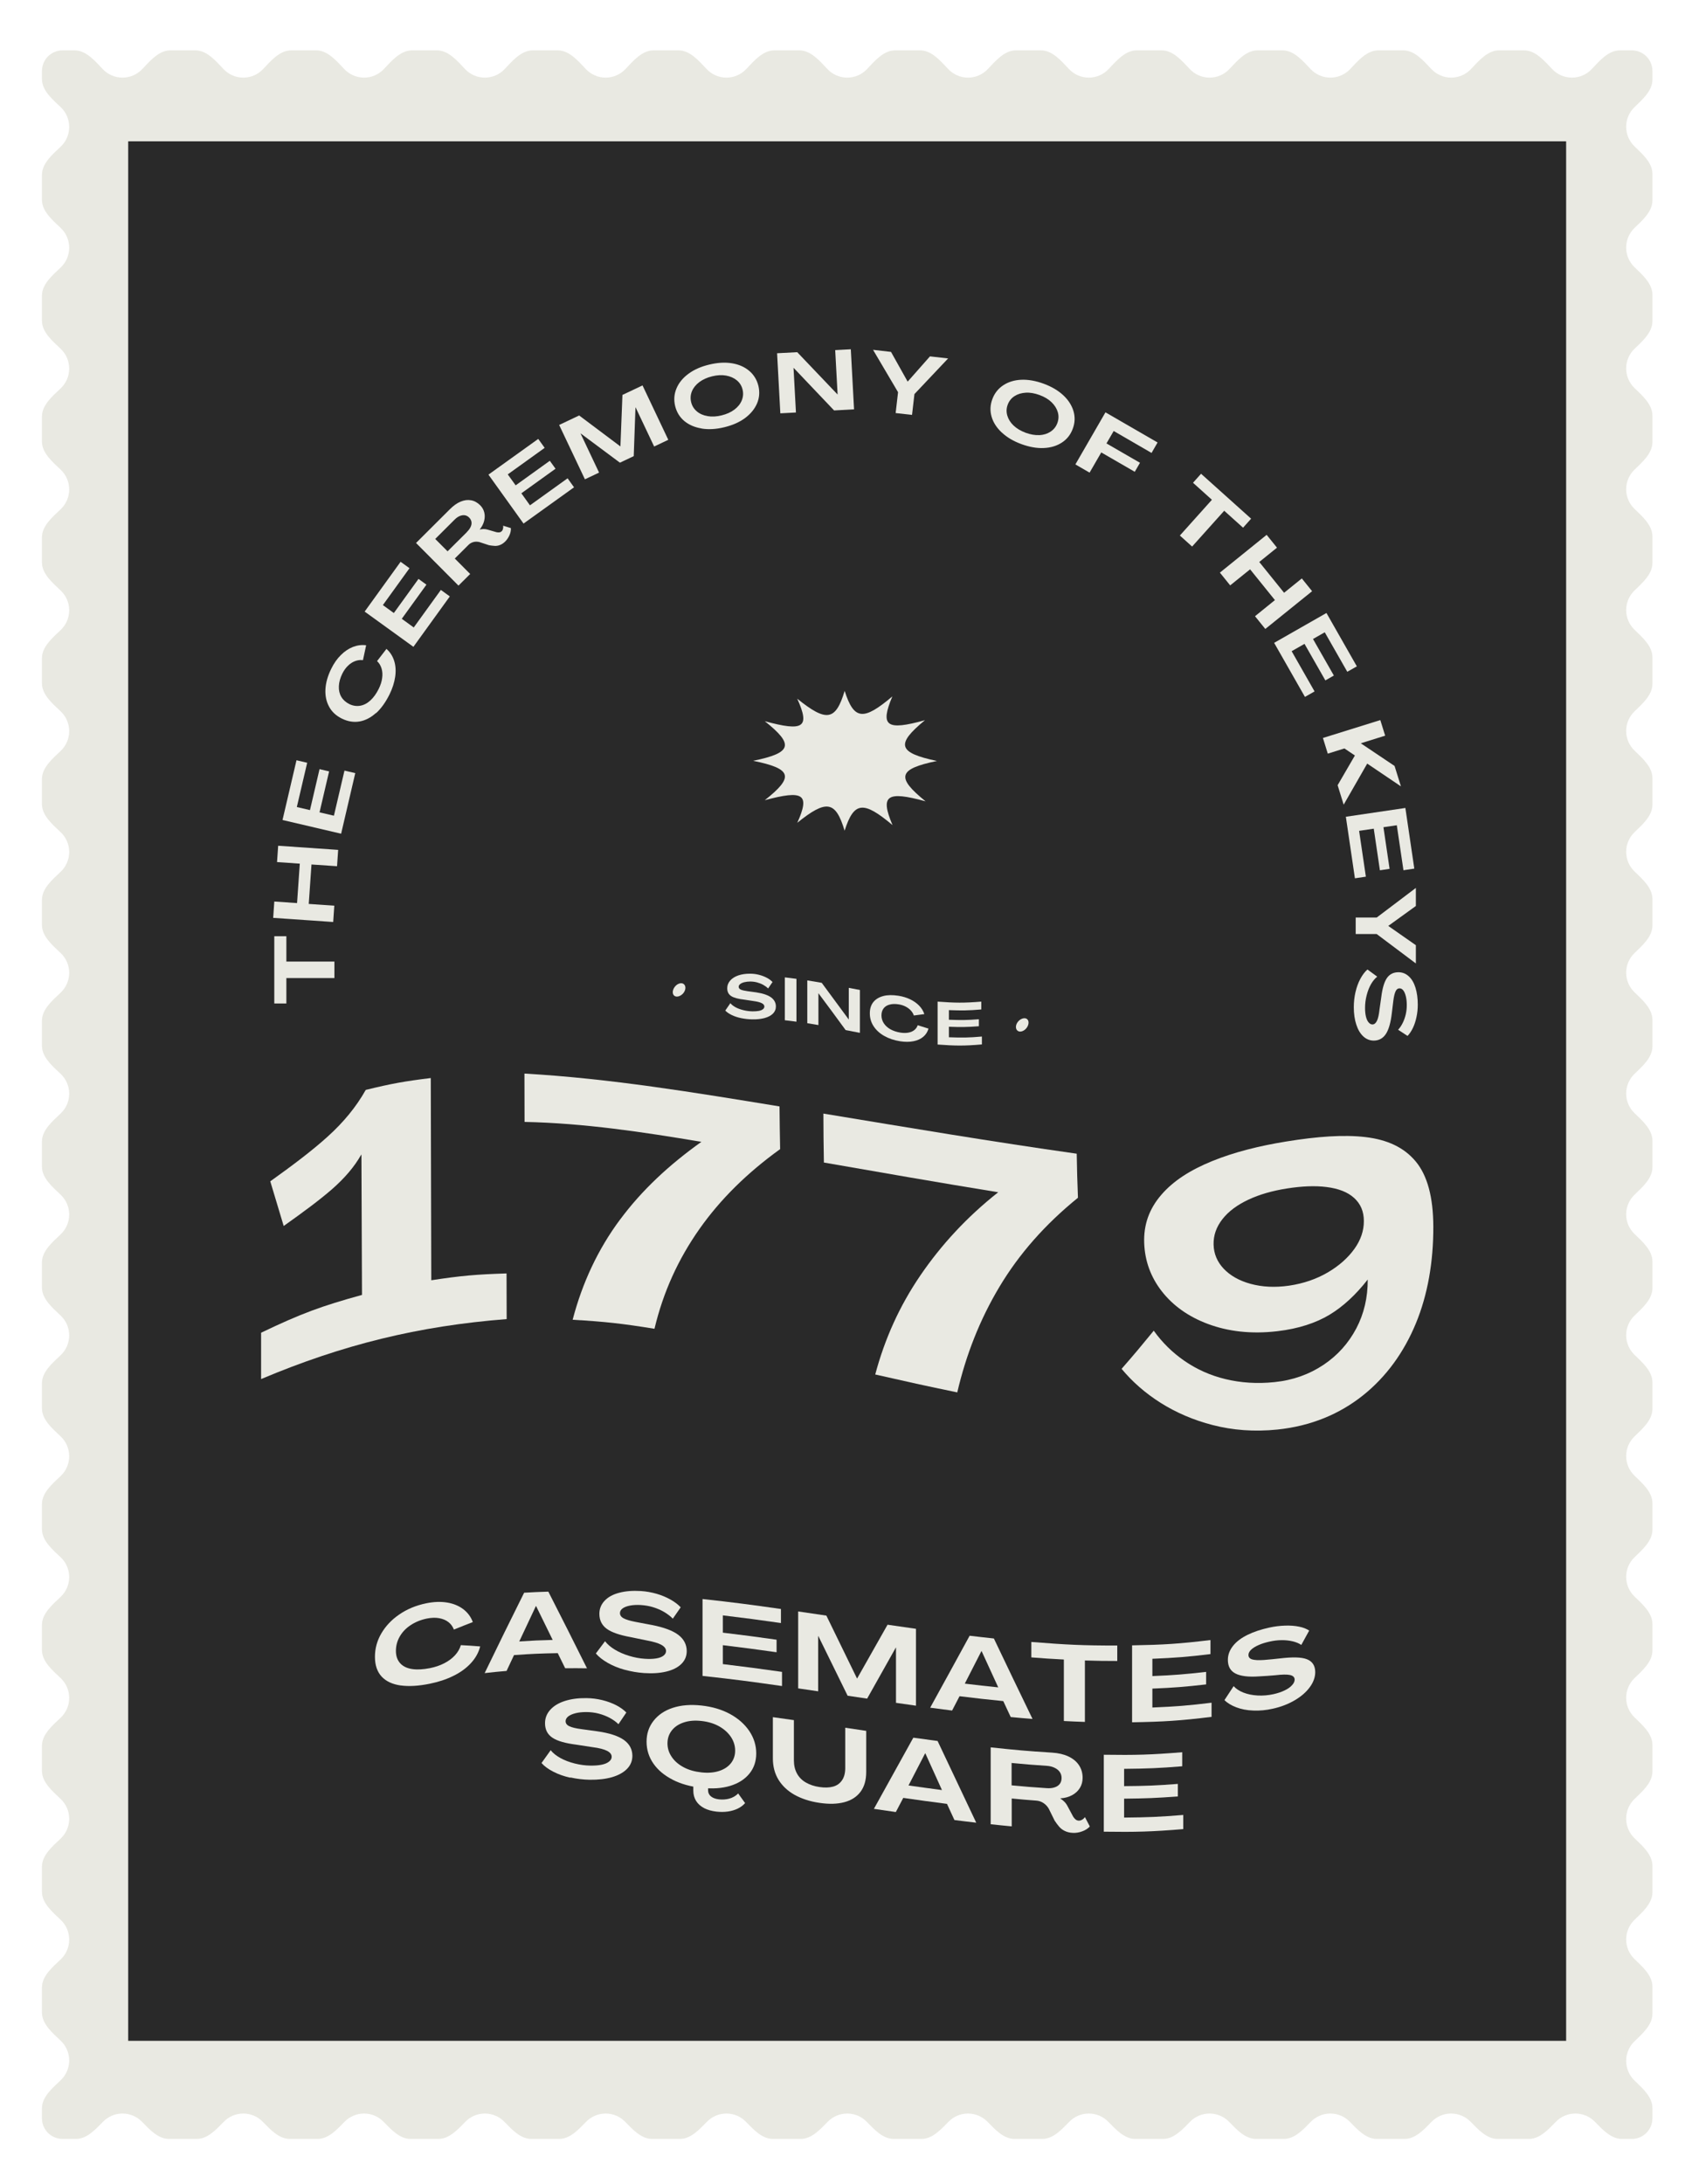 <svg width="165" height="212" viewBox="0 0 165 212" fill="none" xmlns="http://www.w3.org/2000/svg">
  <g filter="url(#filter0_d_1309_13185)">
    <path
      d="M6.72 12.318C6.72 13.076 6.4 13.76 5.889 14.242C5.086 15 4.075 15.858 4.074 16.963L4.074 19.402C4.074 20.507 5.086 21.365 5.889 22.123C6.4 22.606 6.72 23.289 6.72 24.048C6.72 24.806 6.4 25.489 5.889 25.972C5.086 26.73 4.075 27.588 4.074 28.692L4.074 31.133C4.074 32.238 5.086 33.096 5.889 33.854C6.4 34.336 6.72 35.02 6.72 35.778C6.72 36.536 6.4 37.22 5.889 37.702C5.086 38.46 4.075 39.318 4.074 40.423L4.074 42.864C4.074 43.968 5.086 44.826 5.889 45.584C6.4 46.067 6.72 46.75 6.72 47.508C6.72 48.267 6.4 48.95 5.889 49.433C5.086 50.191 4.075 51.049 4.074 52.153L4.074 54.593C4.074 55.698 5.086 56.556 5.889 57.314C6.4 57.796 6.72 58.48 6.72 59.238C6.72 59.996 6.4 60.68 5.889 61.162C5.086 61.92 4.075 62.778 4.074 63.883L4.074 66.323C4.074 67.428 5.086 68.286 5.889 69.044C6.4 69.526 6.72 70.21 6.72 70.969C6.72 71.727 6.4 72.41 5.889 72.893C5.086 73.651 4.075 74.509 4.074 75.613L4.074 78.054C4.074 79.159 5.086 80.017 5.889 80.775C6.4 81.257 6.72 81.941 6.72 82.699C6.72 83.457 6.4 84.141 5.889 84.623C5.086 85.381 4.075 86.239 4.074 87.344L4.074 89.783C4.074 90.888 5.086 91.746 5.889 92.504C6.4 92.987 6.72 93.67 6.72 94.428C6.72 95.187 6.4 95.87 5.889 96.353C5.086 97.111 4.075 97.969 4.074 99.073L4.074 101.514C4.074 102.618 5.086 103.477 5.889 104.235C6.4 104.717 6.72 105.401 6.72 106.159C6.72 106.917 6.4 107.601 5.889 108.083C5.086 108.841 4.075 109.699 4.074 110.804L4.074 113.244C4.074 114.349 5.086 115.207 5.889 115.965C6.4 116.447 6.72 117.131 6.72 117.889C6.72 118.648 6.4 119.331 5.889 119.814C5.086 120.572 4.075 121.43 4.074 122.534L4.074 124.975C4.074 126.079 5.086 126.938 5.889 127.696C6.4 128.178 6.72 128.862 6.72 129.62C6.72 130.378 6.4 131.062 5.889 131.544C5.086 132.302 4.075 133.16 4.074 134.265L4.074 136.704C4.074 137.809 5.086 138.667 5.889 139.425C6.4 139.907 6.72 140.591 6.72 141.349C6.72 142.108 6.4 142.791 5.889 143.274C5.086 144.032 4.075 144.89 4.074 145.994L4.074 148.435C4.074 149.539 5.086 150.398 5.889 151.156C6.4 151.638 6.72 152.322 6.72 153.08C6.72 153.838 6.4 154.522 5.889 155.004C5.086 155.762 4.075 156.62 4.074 157.725L4.074 160.165C4.074 161.27 5.086 162.128 5.889 162.886C6.4 163.368 6.72 164.052 6.72 164.81C6.72 165.569 6.4 166.252 5.889 166.734C5.086 167.492 4.075 168.351 4.074 169.455L4.074 171.895C4.074 172.999 5.086 173.858 5.889 174.616C6.4 175.098 6.72 175.782 6.72 176.54C6.72 177.298 6.4 177.982 5.889 178.464C5.086 179.222 4.075 180.08 4.074 181.185L4.074 183.625C4.074 184.73 5.086 185.588 5.889 186.346C6.4 186.828 6.72 187.512 6.72 188.27C6.72 189.028 6.4 189.712 5.889 190.194C5.086 190.952 4.075 191.81 4.074 192.915L4.074 195.356C4.074 196.46 5.086 197.319 5.889 198.077C6.4 198.559 6.72 199.242 6.72 200.001C6.72 200.759 6.4 201.443 5.889 201.925C5.086 202.683 4.075 203.541 4.074 204.645L4.074 205.616C4.074 206.721 4.97 207.616 6.074 207.616H7.388C8.44 207.616 9.27 206.698 10.006 205.947C10.486 205.457 11.155 205.153 11.895 205.153C12.635 205.153 13.304 205.457 13.784 205.947C14.521 206.698 15.351 207.616 16.403 207.616H19.118C20.17 207.616 21 206.698 21.737 205.947C22.217 205.457 22.886 205.153 23.626 205.153C24.366 205.153 25.035 205.457 25.515 205.947C26.251 206.698 27.081 207.616 28.133 207.616H30.849C31.901 207.616 32.731 206.698 33.467 205.947C33.947 205.457 34.616 205.153 35.356 205.153C36.096 205.153 36.765 205.457 37.245 205.947C37.981 206.698 38.812 207.616 39.864 207.616H42.579C43.631 207.616 44.461 206.698 45.198 205.947C45.678 205.457 46.347 205.153 47.087 205.153C47.827 205.153 48.495 205.457 48.975 205.947C49.712 206.698 50.542 207.616 51.594 207.616H54.309C55.361 207.616 56.192 206.698 56.928 205.947C57.408 205.457 58.077 205.153 58.817 205.153C59.557 205.153 60.226 205.457 60.706 205.947C61.442 206.698 62.273 207.616 63.325 207.616H66.04C67.092 207.616 67.922 206.698 68.659 205.947C69.138 205.457 69.808 205.153 70.547 205.153C71.287 205.153 71.956 205.457 72.436 205.947C73.173 206.698 74.003 207.616 75.055 207.616H77.77C78.822 207.616 79.653 206.698 80.389 205.947C80.869 205.457 81.538 205.153 82.278 205.153C83.018 205.153 83.687 205.457 84.167 205.947C84.903 206.698 85.734 207.616 86.785 207.616H89.501C90.553 207.616 91.383 206.698 92.119 205.947C92.6 205.457 93.268 205.153 94.008 205.153C94.748 205.153 95.417 205.457 95.897 205.947C96.634 206.698 97.464 207.616 98.516 207.616H101.231C102.283 207.616 103.114 206.698 103.85 205.947C104.33 205.457 104.999 205.153 105.739 205.153C106.479 205.153 107.148 205.457 107.628 205.947C108.364 206.698 109.194 207.616 110.246 207.616H112.958C114.01 207.616 114.84 206.698 115.576 205.947C116.056 205.457 116.725 205.153 117.465 205.153C118.205 205.153 118.874 205.457 119.354 205.947C120.091 206.698 120.921 207.616 121.973 207.616H124.688C125.74 207.616 126.571 206.698 127.307 205.947C127.787 205.457 128.456 205.153 129.196 205.153C129.936 205.153 130.605 205.457 131.085 205.947C131.821 206.698 132.651 207.616 133.703 207.616H136.419C137.471 207.616 138.301 206.698 139.037 205.947C139.517 205.457 140.186 205.153 140.926 205.153C141.666 205.153 142.335 205.457 142.815 205.947C143.552 206.698 144.382 207.616 145.434 207.616H148.487C149.539 207.616 150.37 206.698 151.106 205.947C151.586 205.457 152.255 205.153 152.995 205.153C153.735 205.153 154.404 205.457 154.884 205.947C155.62 206.698 156.45 207.616 157.502 207.616H158.477C159.581 207.616 160.477 206.721 160.477 205.616V204.617C160.477 203.541 159.515 202.697 158.739 201.951C158.239 201.469 157.927 200.793 157.927 200.044C157.927 199.295 158.239 198.619 158.739 198.138C159.515 197.391 160.477 196.548 160.477 195.471V192.828C160.477 191.751 159.515 190.908 158.739 190.161C158.239 189.68 157.927 189.004 157.927 188.255C157.927 187.506 158.239 186.83 158.739 186.348C159.515 185.602 160.477 184.758 160.477 183.681V181.097C160.477 180.021 159.515 179.177 158.739 178.431C158.239 177.949 157.927 177.273 157.927 176.524C157.927 175.775 158.239 175.099 158.739 174.618C159.515 173.871 160.477 173.028 160.477 171.951V169.368C160.477 168.291 159.515 167.448 158.739 166.701C158.239 166.22 157.927 165.544 157.927 164.795C157.927 164.046 158.239 163.37 158.739 162.888C159.515 162.142 160.477 161.298 160.477 160.221V157.638C160.477 156.561 159.515 155.717 158.739 154.971C158.239 154.489 157.927 153.813 157.927 153.064C157.927 152.315 158.239 151.639 158.739 151.158C159.515 150.411 160.477 149.568 160.477 148.491V145.907C160.477 144.83 159.515 143.987 158.739 143.24C158.239 142.759 157.927 142.083 157.927 141.334C157.927 140.585 158.239 139.909 158.739 139.427C159.515 138.681 160.477 137.837 160.477 136.761V134.178C160.477 133.101 159.515 132.257 158.739 131.511C158.239 131.029 157.927 130.353 157.927 129.604C157.927 128.855 158.239 128.179 158.739 127.698C159.515 126.951 160.477 126.108 160.477 125.031V122.447C160.477 121.37 159.515 120.527 158.739 119.78C158.239 119.299 157.927 118.623 157.927 117.874C157.927 117.125 158.239 116.449 158.739 115.967C159.515 115.221 160.477 114.377 160.477 113.301V110.717C160.477 109.64 159.515 108.796 158.739 108.05C158.239 107.568 157.927 106.892 157.927 106.143C157.927 105.394 158.239 104.718 158.739 104.237C159.515 103.49 160.477 102.647 160.477 101.57V98.986C160.477 97.909 159.515 97.066 158.739 96.319C158.239 95.838 157.927 95.162 157.927 94.413C157.927 93.664 158.239 92.988 158.739 92.507C159.515 91.76 160.477 90.916 160.477 89.84V87.257C160.477 86.18 159.515 85.336 158.739 84.59C158.239 84.109 157.927 83.432 157.927 82.683C157.927 81.934 158.239 81.258 158.739 80.777C159.515 80.031 160.477 79.187 160.477 78.11V75.526C160.477 74.449 159.515 73.606 158.739 72.859C158.239 72.378 157.927 71.702 157.927 70.953C157.927 70.204 158.239 69.528 158.739 69.047C159.515 68.3 160.477 67.457 160.477 66.38V63.796C160.477 62.719 159.515 61.875 158.739 61.129C158.239 60.648 157.927 59.971 157.927 59.222C157.927 58.474 158.239 57.797 158.739 57.316C159.515 56.57 160.477 55.726 160.477 54.649V52.066C160.477 50.989 159.515 50.146 158.739 49.399C158.239 48.918 157.927 48.242 157.927 47.493C157.927 46.744 158.239 46.068 158.739 45.587C159.515 44.84 160.477 43.997 160.477 42.92V40.336C160.477 39.259 159.515 38.415 158.739 37.669C158.239 37.188 157.927 36.511 157.927 35.763C157.927 35.014 158.239 34.337 158.739 33.856C159.515 33.11 160.477 32.266 160.477 31.189V28.605C160.477 27.528 159.515 26.685 158.739 25.938C158.239 25.457 157.927 24.781 157.927 24.032C157.927 23.283 158.239 22.607 158.739 22.126C159.515 21.379 160.477 20.536 160.477 19.459V16.876C160.477 15.799 159.515 14.955 158.739 14.209C158.239 13.728 157.927 13.051 157.927 12.303C157.927 11.554 158.239 10.877 158.739 10.396C159.515 9.65 160.477 8.806 160.477 7.729V6.889C160.477 5.784 159.581 4.889 158.477 4.889H157.307C156.202 4.889 155.344 5.9 154.586 6.703C154.104 7.215 153.42 7.534 152.662 7.534C151.904 7.534 151.22 7.215 150.738 6.703C149.98 5.9 149.122 4.889 148.017 4.889L145.576 4.889C144.472 4.889 143.614 5.9 142.856 6.703C142.373 7.215 141.69 7.534 140.931 7.534C140.173 7.534 139.49 7.215 139.007 6.703C138.249 5.9 137.391 4.889 136.287 4.889L133.846 4.889C132.741 4.889 131.883 5.9 131.125 6.703C130.643 7.215 129.959 7.534 129.201 7.534C128.443 7.534 127.759 7.215 127.277 6.703C126.519 5.9 125.661 4.889 124.556 4.889L122.115 4.889C121.011 4.889 120.153 5.9 119.395 6.703C118.912 7.215 118.229 7.534 117.47 7.534C116.712 7.534 116.029 7.215 115.546 6.703C114.788 5.9 113.93 4.889 112.826 4.889L110.385 4.889C109.28 4.889 108.422 5.9 107.664 6.703C107.182 7.215 106.498 7.534 105.74 7.534C104.982 7.534 104.298 7.215 103.816 6.703C103.058 5.9 102.2 4.889 101.095 4.889L98.654 4.889C97.55 4.889 96.692 5.9 95.934 6.703C95.451 7.215 94.768 7.534 94.01 7.534C93.251 7.534 92.568 7.215 92.085 6.703C91.327 5.9 90.469 4.889 89.365 4.889L86.924 4.889C85.819 4.889 84.961 5.9 84.203 6.703C83.721 7.215 83.037 7.534 82.279 7.534C81.521 7.534 80.837 7.215 80.355 6.703C79.597 5.9 78.739 4.889 77.634 4.889L75.194 4.889C74.089 4.889 73.231 5.9 72.473 6.703C71.99 7.215 71.307 7.534 70.549 7.534C69.79 7.534 69.107 7.215 68.624 6.703C67.866 5.9 67.008 4.889 65.904 4.889L63.463 4.889C62.358 4.889 61.5 5.9 60.742 6.703C60.26 7.215 59.576 7.534 58.818 7.534C58.06 7.534 57.376 7.215 56.894 6.703C56.136 5.9 55.278 4.889 54.173 4.889L51.733 4.889C50.628 4.889 49.77 5.9 49.012 6.703C48.53 7.215 47.846 7.534 47.088 7.534C46.33 7.534 45.646 7.215 45.163 6.703C44.406 5.9 43.547 4.889 42.443 4.889L40.002 4.889C38.898 4.889 38.039 5.9 37.281 6.703C36.799 7.215 36.115 7.534 35.357 7.534C34.599 7.534 33.915 7.215 33.433 6.703C32.675 5.9 31.817 4.889 30.712 4.889L28.272 4.889C27.167 4.889 26.309 5.9 25.551 6.703C25.069 7.215 24.385 7.534 23.627 7.534C22.869 7.534 22.185 7.215 21.703 6.703C20.945 5.9 20.086 4.889 18.982 4.889L16.54 4.889C15.435 4.889 14.577 5.9 13.819 6.703C13.337 7.215 12.653 7.534 11.895 7.534C11.137 7.534 10.453 7.215 9.971 6.703C9.213 5.9 8.355 4.889 7.25 4.889L6.074 4.889C4.97 4.889 4.074 5.784 4.074 6.889V7.673C4.074 8.778 5.085 9.636 5.889 10.394C6.4 10.876 6.72 11.56 6.72 12.318Z"
      fill="#E9E9E2"
    />
  </g>
  <rect
    x="12.449"
    y="13.718"
    width="139.648"
    height="184.377"
    fill="#292929"
  />
  <path
    d="M38.916 163.603C38.118 163.489 37.499 163.207 37.064 162.74C36.63 162.272 36.413 161.632 36.413 160.822C36.413 160.013 36.619 159.258 37.032 158.552C37.444 157.846 38.02 157.227 38.77 156.716C39.514 156.2 40.388 155.831 41.398 155.625C42.137 155.473 42.821 155.451 43.435 155.554C44.054 155.657 44.575 155.88 45.005 156.206C45.428 156.537 45.738 156.95 45.917 157.45C45.184 157.732 44.814 157.879 44.081 158.177C43.967 157.879 43.793 157.64 43.549 157.45C43.305 157.259 43.001 157.135 42.642 157.069C42.284 157.004 41.887 157.021 41.453 157.107C40.85 157.232 40.323 157.45 39.867 157.754C39.41 158.058 39.063 158.427 38.819 158.856C38.574 159.285 38.449 159.747 38.449 160.247C38.449 160.735 38.585 161.132 38.856 161.436C39.128 161.74 39.514 161.93 40.013 162.006C40.513 162.082 41.094 162.05 41.757 161.919C42.262 161.816 42.724 161.664 43.142 161.447C43.56 161.235 43.907 160.974 44.184 160.676C44.461 160.372 44.651 160.046 44.755 159.687C45.504 159.725 45.879 159.752 46.634 159.812C46.482 160.41 46.178 160.953 45.727 161.441C45.276 161.93 44.706 162.343 44.011 162.68C43.321 163.022 42.555 163.266 41.724 163.435C40.649 163.652 39.709 163.712 38.911 163.598L38.916 163.603Z"
    fill="#E9E9E2"
  />
  <path
    d="M50.896 154.599C51.841 154.544 52.314 154.523 53.253 154.495C54.752 157.439 55.507 158.927 57.006 161.936C56.159 161.925 55.735 161.92 54.888 161.931C54.6 161.344 54.453 161.051 54.166 160.464C52.466 160.497 51.618 160.529 49.919 160.654C49.631 161.268 49.484 161.572 49.196 162.191C48.343 162.262 47.92 162.305 47.067 162.403C48.599 159.242 49.364 157.684 50.896 154.61V154.599ZM53.677 159.188C53.031 157.868 52.71 157.206 52.064 155.897H52.042C51.396 157.265 51.075 157.95 50.429 159.329C51.727 159.242 52.379 159.215 53.677 159.182V159.188Z"
    fill="#E9E9E2"
  />
  <path
    d="M60.659 162.077C60.045 161.909 59.497 161.68 59.013 161.403C58.53 161.126 58.144 160.822 57.867 160.496C58.226 160.019 58.4 159.78 58.758 159.307C58.986 159.606 59.307 159.877 59.709 160.122C60.11 160.366 60.572 160.567 61.088 160.725C61.604 160.882 62.12 160.98 62.63 161.012C63.043 161.04 63.402 161.029 63.711 160.98C64.021 160.931 64.26 160.844 64.428 160.714C64.602 160.583 64.683 160.431 64.683 160.257C64.683 160.029 64.531 159.828 64.233 159.66C63.934 159.492 63.456 159.35 62.81 159.231C62.191 159.101 61.881 159.035 61.256 158.911C60.186 158.715 59.41 158.454 58.932 158.107C58.454 157.759 58.209 157.276 58.209 156.651C58.209 156.162 58.378 155.739 58.715 155.38C59.051 155.022 59.524 154.761 60.132 154.604C60.74 154.441 61.441 154.386 62.239 154.435C62.755 154.468 63.266 154.56 63.76 154.701C64.254 154.843 64.705 155.033 65.112 155.261C65.52 155.489 65.851 155.739 66.106 156.016C65.802 156.456 65.645 156.678 65.341 157.118C65.112 156.879 64.83 156.667 64.504 156.472C64.178 156.282 63.82 156.124 63.429 156.005C63.043 155.885 62.636 155.82 62.228 155.793C61.848 155.771 61.495 155.788 61.186 155.847C60.876 155.907 60.632 155.999 60.463 156.124C60.295 156.249 60.208 156.401 60.208 156.575C60.208 156.782 60.322 156.955 60.567 157.086C60.811 157.216 61.197 157.33 61.729 157.433C62.348 157.547 62.657 157.607 63.282 157.727C64.472 157.955 65.335 158.281 65.873 158.688C66.41 159.095 66.687 159.622 66.693 160.257C66.693 160.752 66.519 161.17 66.171 161.512C65.824 161.854 65.341 162.099 64.716 162.251C64.091 162.403 63.369 162.452 62.549 162.397C61.913 162.354 61.289 162.245 60.675 162.077H60.659Z"
    fill="#E9E9E2"
  />
  <path
    d="M68.233 155.212C71.279 155.543 72.8 155.749 75.842 156.178V157.542C73.588 157.221 72.458 157.069 70.199 156.798V158.476C72.29 158.726 73.332 158.867 75.418 159.16V160.377C73.327 160.083 72.284 159.942 70.199 159.692V161.528C72.496 161.805 73.647 161.957 75.945 162.283V163.657C72.86 163.217 71.312 163.011 68.227 162.674V155.212H68.233Z"
    fill="#E9E9E2"
  />
  <path
    d="M77.516 156.418C78.614 156.575 79.157 156.657 80.254 156.82C81.443 159.264 82.041 160.486 83.23 162.924H83.241C84.425 160.839 85.017 159.796 86.195 157.705C87.298 157.868 87.852 157.944 88.954 158.101V165.564C88.178 165.455 87.792 165.401 87.015 165.287V159.932H86.994C85.88 161.908 85.326 162.902 84.213 164.879C83.453 164.765 83.073 164.711 82.318 164.597C81.183 162.283 80.612 161.126 79.477 158.813H79.455V164.168C78.679 164.054 78.293 163.994 77.516 163.885V156.418Z"
    fill="#E9E9E2"
  />
  <path
    d="M94.164 158.774C95.109 158.889 95.581 158.937 96.521 159.041C98.02 162.185 98.775 163.749 100.274 166.85C99.427 166.785 99.003 166.747 98.156 166.666C97.868 166.047 97.721 165.737 97.433 165.118C95.733 164.95 94.886 164.852 93.186 164.645C92.898 165.199 92.752 165.476 92.464 166.036C91.611 165.927 91.188 165.873 90.335 165.759C91.866 162.978 92.632 161.588 94.164 158.78V158.774ZM96.945 163.787C96.298 162.386 95.978 161.68 95.331 160.268H95.31C94.663 161.533 94.343 162.163 93.697 163.423C94.995 163.581 95.647 163.652 96.945 163.787Z"
    fill="#E9E9E2"
  />
  <path
    d="M103.313 161.083C102.053 161.018 101.418 160.975 100.158 160.877V159.378C103.498 159.644 105.165 159.731 108.505 159.725V161.224C107.245 161.224 106.621 161.214 105.361 161.176C105.361 163.56 105.361 164.755 105.361 167.139C104.54 167.112 104.133 167.095 103.318 167.052L103.318 161.089L103.313 161.083Z"
    fill="#E9E9E2"
  />
  <path
    d="M109.948 159.708C112.995 159.654 114.516 159.562 117.557 159.192V160.555C115.303 160.832 114.174 160.914 111.914 161.012L111.914 162.69C114.005 162.603 115.048 162.522 117.134 162.283V163.499C115.043 163.738 114 163.82 111.914 163.906V165.742C114.212 165.644 115.363 165.558 117.661 165.275V166.649C114.576 167.029 113.028 167.122 109.943 167.176L109.943 159.714L109.948 159.708Z"
    fill="#E9E9E2"
  />
  <path
    d="M121.707 166.036C121.093 166.014 120.544 165.906 120.061 165.721C119.578 165.537 119.192 165.303 118.915 165.021C119.274 164.483 119.447 164.211 119.806 163.668C120.034 163.923 120.354 164.135 120.756 164.293C121.158 164.45 121.62 164.548 122.136 164.575C122.652 164.602 123.168 164.559 123.678 164.445C124.091 164.353 124.449 164.233 124.759 164.081C125.069 163.934 125.308 163.766 125.476 163.576C125.65 163.391 125.731 163.207 125.731 163.033C125.731 162.805 125.579 162.653 125.28 162.587C124.982 162.522 124.504 162.533 123.852 162.609C123.233 162.663 122.923 162.685 122.299 162.718C121.229 162.799 120.452 162.691 119.969 162.435C119.485 162.18 119.246 161.74 119.246 161.116C119.246 160.627 119.415 160.176 119.752 159.752C120.088 159.329 120.561 158.981 121.169 158.682C121.777 158.384 122.478 158.156 123.276 157.982C123.792 157.868 124.303 157.808 124.797 157.792C125.291 157.775 125.742 157.808 126.149 157.89C126.557 157.971 126.888 158.101 127.143 158.275C126.839 158.835 126.682 159.112 126.377 159.666C126.149 159.513 125.867 159.394 125.541 159.318C125.215 159.242 124.857 159.198 124.466 159.204C124.08 159.204 123.673 159.258 123.265 159.35C122.885 159.437 122.532 159.541 122.223 159.682C121.913 159.818 121.669 159.97 121.5 160.133C121.332 160.296 121.245 160.469 121.245 160.643C121.245 160.849 121.359 160.996 121.604 161.072C121.848 161.143 122.234 161.164 122.766 161.126C123.385 161.072 123.694 161.045 124.319 160.974C125.508 160.833 126.372 160.844 126.91 161.05C127.447 161.257 127.724 161.67 127.73 162.3C127.73 162.794 127.556 163.283 127.208 163.761C126.861 164.238 126.377 164.662 125.753 165.031C125.128 165.401 124.406 165.683 123.586 165.862C122.95 166.004 122.326 166.063 121.712 166.036H121.707Z"
    fill="#E9E9E2"
  />
  <path
    d="M55.38 172.553C54.766 172.417 54.218 172.222 53.734 171.972C53.251 171.722 52.865 171.445 52.589 171.13C52.947 170.63 53.121 170.381 53.479 169.886C53.707 170.174 54.028 170.424 54.43 170.647C54.831 170.869 55.293 171.043 55.809 171.174C56.325 171.304 56.841 171.375 57.352 171.38C57.764 171.385 58.123 171.358 58.432 171.293C58.742 171.228 58.981 171.13 59.149 170.989C59.323 170.853 59.404 170.696 59.404 170.522C59.404 170.294 59.252 170.098 58.954 169.946C58.655 169.794 58.177 169.669 57.531 169.588C56.912 169.49 56.602 169.441 55.977 169.349C54.908 169.213 54.131 168.996 53.653 168.675C53.17 168.355 52.931 167.888 52.931 167.263C52.931 166.774 53.099 166.34 53.436 165.965C53.773 165.59 54.245 165.303 54.853 165.107C55.462 164.912 56.162 164.819 56.961 164.83C57.477 164.836 57.987 164.901 58.481 165.02C58.975 165.14 59.426 165.308 59.834 165.514C60.241 165.726 60.572 165.965 60.828 166.226C60.523 166.682 60.366 166.905 60.062 167.361C59.834 167.133 59.551 166.932 59.225 166.753C58.899 166.579 58.541 166.438 58.15 166.335C57.764 166.231 57.357 166.188 56.95 166.182C56.569 166.182 56.217 166.215 55.907 166.291C55.597 166.367 55.353 166.476 55.184 166.606C55.016 166.742 54.929 166.899 54.929 167.068C54.929 167.274 55.043 167.442 55.288 167.557C55.532 167.676 55.918 167.768 56.45 167.839C57.069 167.92 57.379 167.964 58.003 168.051C59.193 168.219 60.056 168.507 60.594 168.893C61.132 169.278 61.409 169.794 61.414 170.424C61.414 170.918 61.24 171.347 60.893 171.7C60.545 172.053 60.062 172.32 59.437 172.504C58.812 172.683 58.09 172.765 57.27 172.754C56.635 172.743 56.01 172.667 55.396 172.531L55.38 172.553Z"
    fill="#E9E9E2"
  />
  <path
    d="M65.339 172.755C64.535 172.347 63.91 171.831 63.465 171.196C63.02 170.56 62.792 169.849 62.792 169.061C62.792 168.274 63.02 167.606 63.471 167.03C63.921 166.455 64.546 166.031 65.344 165.77C66.143 165.51 67.071 165.434 68.12 165.548C69.173 165.662 70.102 165.939 70.9 166.373C71.699 166.808 72.318 167.362 72.769 168.024C73.214 168.692 73.442 169.414 73.442 170.197C73.442 170.979 73.214 171.63 72.763 172.179C72.312 172.722 71.688 173.113 70.895 173.352C70.102 173.591 69.179 173.651 68.12 173.537C67.071 173.423 66.143 173.167 65.339 172.76V172.755ZM69.82 171.907C70.314 171.75 70.699 171.5 70.976 171.158C71.253 170.81 71.395 170.403 71.395 169.925C71.395 169.447 71.253 168.996 70.976 168.584C70.694 168.171 70.308 167.829 69.82 167.557C69.325 167.286 68.76 167.117 68.114 167.047C67.463 166.976 66.892 167.025 66.398 167.193C65.904 167.356 65.518 167.617 65.241 167.97C64.964 168.323 64.823 168.741 64.823 169.224C64.823 169.708 64.964 170.142 65.241 170.544C65.518 170.952 65.909 171.283 66.398 171.543C66.887 171.804 67.463 171.967 68.114 172.038C68.755 172.108 69.325 172.065 69.82 171.907ZM68.386 175.508C68.049 175.334 67.788 175.101 67.604 174.813C67.424 174.52 67.332 174.188 67.332 173.819V173.189C67.908 173.249 68.196 173.281 68.766 173.341V173.781C68.766 174.02 68.858 174.216 69.043 174.368C69.228 174.52 69.488 174.618 69.825 174.656C70.167 174.694 70.504 174.672 70.824 174.585C71.15 174.498 71.438 174.335 71.688 174.085C71.954 174.46 72.09 174.645 72.361 175.019C72.16 175.248 71.916 175.427 71.628 175.563C71.34 175.698 71.025 175.791 70.672 175.839C70.319 175.888 69.955 175.888 69.57 175.845C69.114 175.791 68.717 175.682 68.38 175.508H68.386Z"
    fill="#E9E9E2"
  />
  <path
    d="M77.182 174.227C76.503 173.847 75.976 173.353 75.606 172.755C75.237 172.152 75.058 171.463 75.058 170.67V166.678C75.878 166.792 76.285 166.852 77.1 166.966V170.876C77.1 171.365 77.203 171.794 77.404 172.158C77.605 172.522 77.898 172.815 78.273 173.027C78.653 173.244 79.093 173.391 79.593 173.461C80.103 173.537 80.543 173.521 80.913 173.418C81.282 173.315 81.57 173.108 81.776 172.804C81.983 172.5 82.086 172.103 82.086 171.625V167.704C82.9 167.824 83.308 167.889 84.123 168.008V172C84.123 172.788 83.938 173.434 83.569 173.923C83.199 174.417 82.672 174.754 81.993 174.933C81.315 175.112 80.516 175.134 79.593 174.998C78.664 174.862 77.861 174.602 77.176 174.222L77.182 174.227Z"
    fill="#E9E9E2"
  />
  <path
    d="M88.698 168.67C89.643 168.8 90.116 168.865 91.055 168.99C92.555 172.173 93.309 173.764 94.808 176.92C93.961 176.822 93.537 176.773 92.69 176.664C92.402 176.034 92.256 175.725 91.968 175.095C90.268 174.878 89.421 174.758 87.721 174.514C87.433 175.062 87.286 175.339 86.999 175.888C86.146 175.763 85.722 175.703 84.87 175.578C86.401 172.819 87.167 171.44 88.698 168.67ZM91.479 173.753C90.833 172.33 90.512 171.619 89.866 170.191H89.844C89.198 171.44 88.878 172.059 88.231 173.308C89.529 173.493 90.181 173.58 91.479 173.753Z"
    fill="#E9E9E2"
  />
  <path
    d="M103.407 177.723C103.184 177.615 102.999 177.473 102.853 177.3C102.706 177.126 102.565 176.936 102.424 176.724C102.196 176.268 102.082 176.034 101.859 175.578C101.729 175.344 101.555 175.16 101.343 175.018C101.131 174.877 100.908 174.801 100.664 174.78C99.697 174.709 99.219 174.665 98.253 174.573C98.253 175.654 98.253 176.197 98.253 177.278C97.433 177.202 97.025 177.158 96.211 177.071C96.211 174.084 96.211 172.591 96.211 169.609C98.589 169.864 99.779 169.973 102.152 170.12C102.782 170.158 103.314 170.283 103.754 170.489C104.194 170.695 104.536 170.972 104.775 171.325C105.014 171.678 105.139 172.091 105.139 172.564C105.139 172.933 105.052 173.264 104.873 173.552C104.694 173.84 104.444 174.073 104.124 174.247C103.803 174.426 103.418 174.53 102.972 174.562V174.573C103.114 174.66 103.244 174.763 103.363 174.883C103.483 175.002 103.591 175.149 103.673 175.312C103.896 175.725 104.004 175.931 104.227 176.344C104.303 176.458 104.384 176.55 104.466 176.615C104.547 176.68 104.651 176.718 104.77 176.724C104.868 176.724 104.976 176.697 105.09 176.632C105.204 176.566 105.297 176.479 105.367 176.382C105.558 176.746 105.65 176.925 105.84 177.289C105.65 177.495 105.405 177.653 105.101 177.761C104.797 177.875 104.493 177.924 104.183 177.908C103.89 177.897 103.629 177.832 103.407 177.723ZM101.625 173.568C101.935 173.59 102.196 173.568 102.418 173.492C102.641 173.422 102.804 173.308 102.923 173.156C103.037 173.004 103.097 172.808 103.097 172.58C103.097 172.363 103.037 172.173 102.923 172.004C102.809 171.836 102.641 171.7 102.418 171.591C102.196 171.483 101.94 171.418 101.636 171.401C100.278 171.309 99.6 171.255 98.242 171.124V173.297C99.594 173.422 100.273 173.481 101.625 173.568Z"
    fill="#E9E9E2"
  />
  <path
    d="M107.203 170.326C110.25 170.37 111.77 170.332 114.812 170.082V171.445C112.558 171.63 111.428 171.673 109.169 171.695V173.373C111.26 173.357 112.302 173.319 114.388 173.156C114.388 173.645 114.388 173.884 114.388 174.373C112.297 174.53 111.254 174.568 109.169 174.59V176.425C111.466 176.404 112.617 176.36 114.915 176.17V177.544C111.83 177.8 110.288 177.838 107.197 177.794V170.332L107.203 170.326Z"
    fill="#E9E9E2"
  />
  <path
    d="M25.352 129.364C29.267 127.49 31.228 126.773 35.155 125.692C35.138 121.157 35.117 116.622 35.1 112.087L35.068 112.098C34.405 113.271 33.466 114.358 32.255 115.422C31.038 116.481 29.474 117.638 27.551 119.001C27.03 117.263 26.769 116.394 26.248 114.667C28.442 113.098 30.305 111.696 31.825 110.322C33.346 108.948 34.579 107.466 35.519 105.793C38.044 105.174 39.309 104.951 41.835 104.641C41.846 111.186 41.867 117.725 41.884 124.269C44.806 123.824 46.272 123.699 49.194 123.607C49.2 125.366 49.205 126.252 49.205 128.039C40.656 128.707 33.286 130.515 25.357 133.861C25.357 132.063 25.357 131.161 25.357 129.364H25.352Z"
    fill="#E9E9E2"
  />
  <path
    d="M60.209 118.394C62.338 115.521 64.983 113.066 68.116 110.834C62.425 109.878 56.722 109.02 50.943 108.9C50.938 107.043 50.932 106.103 50.932 104.208C59.296 104.686 67.448 106.049 75.704 107.396C75.72 109.063 75.731 109.889 75.763 111.54C72.581 113.832 69.968 116.395 67.926 119.295C65.884 122.201 64.423 125.362 63.56 128.979C60.388 128.468 58.797 128.289 55.614 128.104C56.553 124.504 58.08 121.256 60.209 118.388V118.394Z"
    fill="#E9E9E2"
  />
  <path
    d="M89.376 123.809C91.391 120.86 93.878 118.144 96.942 115.727C91.293 114.81 85.65 113.826 80.013 112.843C79.98 110.948 79.969 109.998 79.964 108.091C88.159 109.444 96.344 110.823 104.567 111.985C104.594 113.669 104.621 114.527 104.686 116.26C101.476 118.867 98.978 121.707 97.061 124.906C95.144 128.11 93.813 131.526 92.966 135.154C89.783 134.497 88.187 134.139 84.999 133.416C85.927 129.935 87.367 126.753 89.381 123.803L89.376 123.809Z"
    fill="#E9E9E2"
  />
  <path
    d="M117.799 138.332C115.893 137.843 114.198 137.104 112.71 136.165C111.222 135.225 109.962 134.117 108.925 132.868C110.179 131.434 110.798 130.69 112.048 129.164C112.862 130.305 113.862 131.293 115.04 132.102C116.224 132.917 117.549 133.514 119.021 133.867C120.493 134.22 122.079 134.335 123.784 134.155C125.582 133.971 127.162 133.395 128.536 132.477C129.91 131.559 130.969 130.364 131.719 128.941C132.468 127.518 132.838 125.933 132.827 124.2C131.665 125.688 130.426 126.829 129.112 127.622C127.798 128.409 126.114 128.974 124.061 129.213C121.498 129.517 119.26 129.235 117.327 128.518C115.393 127.801 113.894 126.709 112.824 125.335C111.754 123.961 111.179 122.386 111.119 120.637C111.059 118.867 111.608 117.335 112.781 115.977C113.948 114.62 115.599 113.566 117.723 112.702C119.847 111.839 122.258 111.231 124.946 110.796C127.939 110.313 130.492 110.123 132.604 110.372C134.717 110.622 136.341 111.361 137.487 112.735C138.627 114.109 139.187 116.2 139.198 119.062C139.208 122.489 138.654 125.672 137.503 128.458C136.352 131.244 134.641 133.628 132.376 135.437C130.111 137.246 127.336 138.419 124.056 138.761C121.791 138.994 119.711 138.821 117.804 138.332H117.799ZM128.955 123.505C130.057 122.859 130.915 122.087 131.534 121.224C132.153 120.36 132.458 119.453 132.452 118.519C132.452 117.585 132.132 116.846 131.502 116.276C130.872 115.706 129.986 115.369 128.846 115.222C127.705 115.076 126.407 115.136 124.963 115.364C123.567 115.586 122.318 115.939 121.232 116.45C120.14 116.966 119.304 117.585 118.712 118.345C118.12 119.106 117.837 119.92 117.859 120.811C117.881 121.702 118.212 122.484 118.836 123.146C119.466 123.809 120.335 124.314 121.454 124.618C122.568 124.922 123.817 124.993 125.196 124.792C126.597 124.586 127.852 124.151 128.955 123.505Z"
    fill="#E9E9E2"
  />
  <path
    d="M27.811 94.931V97.403H26.638V90.874H27.811V93.335H32.477V94.937H27.811V94.931Z"
    fill="#E9E9E2"
  />
  <path
    d="M26.53 89.093L26.639 87.507L28.849 87.659L29.115 83.831L26.905 83.678L27.014 82.093L32.841 82.495L32.733 84.08L30.25 83.912L29.984 87.741L32.466 87.909L32.358 89.495L26.53 89.093Z"
    fill="#E9E9E2"
  />
  <path
    d="M27.437 79.595L28.794 73.795L29.832 74.039L28.827 78.335L30.103 78.634L31.032 74.658L31.961 74.876L31.032 78.851L32.428 79.177L33.454 74.799L34.502 75.044L33.129 80.926L27.442 79.595H27.437Z"
    fill="#E9E9E2"
  />
  <path
    d="M36.515 69.204C36.015 69.655 35.483 69.932 34.918 70.03C34.353 70.127 33.783 70.035 33.213 69.758C32.648 69.481 32.23 69.096 31.964 68.601C31.692 68.107 31.573 67.542 31.605 66.912C31.638 66.282 31.823 65.609 32.175 64.903C32.431 64.381 32.74 63.941 33.104 63.583C33.468 63.219 33.859 62.959 34.277 62.795C34.701 62.633 35.125 62.578 35.559 62.633L35.249 64.077C34.989 64.045 34.739 64.077 34.489 64.17C34.239 64.262 34.011 64.409 33.794 64.62C33.577 64.827 33.398 65.082 33.245 65.386C33.039 65.81 32.925 66.212 32.909 66.603C32.892 66.994 32.968 67.336 33.142 67.635C33.316 67.933 33.577 68.167 33.924 68.341C34.267 68.509 34.62 68.563 34.972 68.504C35.331 68.444 35.662 68.27 35.972 67.988C36.281 67.705 36.548 67.331 36.781 66.863C36.955 66.51 37.069 66.163 37.112 65.821C37.161 65.478 37.14 65.163 37.053 64.881C36.966 64.599 36.825 64.36 36.618 64.17L37.531 62.986C37.884 63.295 38.133 63.681 38.28 64.148C38.427 64.615 38.459 65.126 38.378 65.69C38.296 66.255 38.112 66.831 37.824 67.412C37.449 68.167 37.015 68.77 36.52 69.226L36.515 69.204Z"
    fill="#E9E9E2"
  />
  <path
    d="M35.418 59.358L38.905 54.53L39.769 55.154L37.183 58.733L38.248 59.505L40.643 56.192L41.414 56.751L39.019 60.064L40.181 60.906L42.815 57.262L43.684 57.892L40.149 62.785L35.413 59.364L35.418 59.358Z"
    fill="#E9E9E2"
  />
  <path
    d="M48.562 52.9C48.383 52.971 48.209 52.998 48.035 52.987C47.861 52.976 47.682 52.955 47.492 52.922L46.563 52.618C46.368 52.569 46.172 52.564 45.987 52.612C45.803 52.661 45.64 52.748 45.504 52.884L44.168 54.215L45.662 55.714L44.526 56.843L40.404 52.705L43.701 49.419C44.049 49.071 44.396 48.827 44.744 48.686C45.091 48.544 45.423 48.501 45.748 48.561C46.069 48.615 46.362 48.778 46.628 49.039C46.835 49.245 46.965 49.479 47.03 49.739C47.095 50 47.09 50.272 47.019 50.559C46.949 50.842 46.802 51.124 46.585 51.401H46.59C46.71 51.374 46.835 51.352 46.965 51.352C47.095 51.352 47.231 51.369 47.367 51.412L48.23 51.662C48.334 51.684 48.426 51.684 48.508 51.673C48.589 51.662 48.66 51.624 48.73 51.559C48.785 51.505 48.822 51.428 48.85 51.325C48.877 51.222 48.877 51.124 48.861 51.027L49.615 51.26C49.626 51.483 49.583 51.711 49.48 51.944C49.377 52.178 49.241 52.384 49.072 52.553C48.909 52.716 48.741 52.83 48.562 52.9ZM45.341 51.64C45.51 51.472 45.635 51.303 45.711 51.135C45.786 50.967 45.814 50.809 45.786 50.652C45.759 50.5 45.683 50.358 45.558 50.234C45.439 50.114 45.303 50.044 45.151 50.016C44.999 49.989 44.836 50.016 44.662 50.081C44.489 50.152 44.32 50.266 44.152 50.435L42.267 52.314L43.467 53.514L45.347 51.646L45.341 51.64Z"
    fill="#E9E9E2"
  />
  <path
    d="M47.433 46.073L52.272 42.603L52.896 43.472L49.312 46.046L50.078 47.111L53.396 44.726L53.95 45.498L50.632 47.882L51.468 49.05L55.123 46.426L55.748 47.301L50.843 50.82L47.438 46.073H47.433Z"
    fill="#E9E9E2"
  />
  <path
    d="M54.312 41.245L56.245 40.328L60.248 43.331H60.253L60.449 38.334L62.399 37.411L64.902 42.69L63.528 43.342L61.731 39.551H61.714L61.546 44.276L60.204 44.911L56.397 42.076H56.381L58.179 45.873L56.805 46.524L54.301 41.245H54.312Z"
    fill="#E9E9E2"
  />
  <path
    d="M68.151 41.593C67.478 41.485 66.919 41.246 66.462 40.871C66.012 40.496 65.713 40.007 65.566 39.41C65.425 38.818 65.469 38.253 65.697 37.705C65.925 37.156 66.316 36.684 66.859 36.282C67.402 35.88 68.075 35.581 68.874 35.391C69.678 35.196 70.411 35.152 71.079 35.261C71.747 35.369 72.306 35.614 72.757 35.994C73.208 36.374 73.507 36.863 73.653 37.455C73.794 38.047 73.751 38.612 73.523 39.155C73.289 39.698 72.904 40.17 72.366 40.572C71.828 40.974 71.155 41.273 70.351 41.468C69.553 41.664 68.819 41.707 68.146 41.599L68.151 41.593ZM71.318 39.763C71.654 39.508 71.894 39.215 72.035 38.872C72.176 38.53 72.203 38.177 72.116 37.819C72.029 37.449 71.839 37.151 71.557 36.917C71.274 36.684 70.927 36.532 70.514 36.456C70.101 36.38 69.65 36.407 69.162 36.526C68.667 36.646 68.255 36.836 67.918 37.086C67.581 37.341 67.342 37.634 67.201 37.971C67.06 38.307 67.033 38.66 67.12 39.03C67.206 39.394 67.391 39.692 67.674 39.931C67.956 40.17 68.303 40.322 68.722 40.393C69.135 40.464 69.591 40.442 70.085 40.317C70.574 40.197 70.987 40.013 71.323 39.758L71.318 39.763Z"
    fill="#E9E9E2"
  />
  <path
    d="M75.468 34.288L77.424 34.185L81.334 38.285H81.345L81.111 33.984L82.627 33.902L82.942 39.735L81.003 39.839L77.076 35.711H77.065L77.299 40.039L75.783 40.121L75.468 34.288Z"
    fill="#E9E9E2"
  />
  <path
    d="M87.215 38.068L84.787 33.956L86.531 34.157L88.144 37.036H88.155L90.316 34.592L92.076 34.793L88.806 38.252L88.573 40.273L86.982 40.094L87.215 38.073V38.068Z"
    fill="#E9E9E2"
  />
  <path
    d="M97.293 41.989C96.793 41.522 96.462 41.012 96.299 40.447C96.136 39.882 96.158 39.312 96.375 38.736C96.587 38.166 96.94 37.721 97.434 37.395C97.928 37.069 98.52 36.889 99.194 36.862C99.873 36.835 100.595 36.966 101.366 37.248C102.143 37.536 102.773 37.911 103.267 38.372C103.761 38.834 104.087 39.35 104.255 39.915C104.418 40.48 104.397 41.055 104.179 41.625C103.968 42.196 103.615 42.641 103.12 42.962C102.626 43.282 102.04 43.461 101.366 43.488C100.693 43.521 99.97 43.391 99.194 43.108C98.422 42.826 97.792 42.451 97.293 41.984V41.989ZM100.937 42.239C101.355 42.217 101.719 42.103 102.029 41.897C102.338 41.691 102.555 41.419 102.686 41.066C102.816 40.713 102.832 40.36 102.729 40.007C102.626 39.654 102.425 39.334 102.121 39.04C101.817 38.747 101.431 38.519 100.959 38.345C100.481 38.171 100.035 38.09 99.612 38.117C99.188 38.144 98.83 38.253 98.52 38.454C98.211 38.655 97.993 38.932 97.863 39.285C97.733 39.632 97.722 39.985 97.825 40.338C97.928 40.691 98.129 41.017 98.433 41.305C98.737 41.593 99.128 41.826 99.606 42.006C100.079 42.179 100.524 42.255 100.942 42.234L100.937 42.239Z"
    fill="#E9E9E2"
  />
  <path
    d="M107.364 40.028L112.42 42.95L111.834 43.965L108.157 41.836L107.456 43.042L110.71 44.921L110.204 45.796L106.951 43.916L105.816 45.877L104.437 45.079L107.359 40.022L107.364 40.028Z"
    fill="#E9E9E2"
  />
  <path
    d="M117.696 48.511L115.86 46.86L116.642 45.986L121.503 50.347L120.721 51.222L118.891 49.576L115.773 53.052L114.584 51.982L117.701 48.506L117.696 48.511Z"
    fill="#E9E9E2"
  />
  <path
    d="M123.017 51.922L124.016 53.16L122.295 54.55L124.706 57.538L126.428 56.147L127.427 57.386L122.881 61.051L121.882 59.813L123.815 58.249L121.404 55.262L119.47 56.821L118.471 55.582L123.017 51.911V51.922Z"
    fill="#E9E9E2"
  />
  <path
    d="M128.822 59.505L131.771 64.68L130.843 65.207L128.654 61.373L127.513 62.025L129.539 65.571L128.714 66.044L126.688 62.497L125.439 63.209L127.665 67.114L126.731 67.646L123.739 62.399L128.811 59.505H128.822Z"
    fill="#E9E9E2"
  />
  <path
    d="M134.049 69.889L134.521 71.409L132.154 72.148L135.434 74.348L136.053 76.33L132.778 74.12L130.492 78.106L129.905 76.216L131.583 73.332L130.562 72.648L128.949 73.153L128.477 71.632L134.054 69.894L134.049 69.889Z"
    fill="#E9E9E2"
  />
  <path
    d="M136.483 78.421L137.352 84.313L136.298 84.471L135.652 80.104L134.354 80.294L134.951 84.335L134.011 84.476L133.414 80.436L131.991 80.647L132.648 85.096L131.584 85.253L130.704 79.279L136.483 78.426V78.421Z"
    fill="#E9E9E2"
  />
  <path
    d="M133.696 89.065L137.503 86.187V87.941L134.831 89.869V89.88L137.503 91.748V93.519L133.696 90.662H131.659V89.06H133.696V89.065Z"
    fill="#E9E9E2"
  />
  <path
    d="M131.644 96.288C131.753 95.811 131.911 95.382 132.117 95.001C132.323 94.621 132.551 94.322 132.801 94.105L133.752 94.8C133.524 94.98 133.317 95.229 133.138 95.544C132.959 95.859 132.823 96.218 132.72 96.625C132.617 97.032 132.568 97.434 132.568 97.831C132.568 98.151 132.595 98.434 132.655 98.678C132.714 98.917 132.796 99.107 132.91 99.237C133.024 99.373 133.149 99.439 133.285 99.439C133.464 99.439 133.61 99.319 133.725 99.085C133.839 98.852 133.92 98.477 133.974 97.972L134.148 96.755C134.251 95.919 134.436 95.311 134.691 94.936C134.952 94.561 135.327 94.371 135.81 94.371C136.19 94.371 136.527 94.502 136.815 94.768C137.103 95.028 137.32 95.398 137.467 95.876C137.613 96.354 137.689 96.902 137.689 97.527C137.689 97.934 137.646 98.331 137.564 98.716C137.483 99.107 137.369 99.455 137.217 99.775C137.065 100.09 136.891 100.351 136.695 100.552L135.778 99.954C135.946 99.775 136.098 99.553 136.223 99.297C136.353 99.042 136.451 98.76 136.522 98.456C136.592 98.151 136.625 97.836 136.619 97.516C136.619 97.217 136.587 96.946 136.527 96.701C136.467 96.457 136.386 96.267 136.283 96.136C136.179 96.001 136.06 95.936 135.924 95.936C135.761 95.93 135.631 96.022 135.539 96.212C135.446 96.403 135.37 96.707 135.316 97.125L135.169 98.341C135.061 99.27 134.865 99.949 134.588 100.367C134.311 100.785 133.92 101.003 133.42 101.008C133.035 101.008 132.693 100.872 132.399 100.601C132.106 100.329 131.878 99.949 131.72 99.46C131.558 98.971 131.476 98.407 131.476 97.766C131.476 97.266 131.53 96.777 131.639 96.299L131.644 96.288Z"
    fill="#E9E9E2"
  />
  <path
    d="M65.336 96.311C65.336 95.969 65.613 95.588 65.95 95.474C66.287 95.355 66.563 95.54 66.563 95.882C66.563 96.224 66.292 96.577 65.95 96.696C65.613 96.816 65.341 96.653 65.336 96.311Z"
    fill="#E9E9E2"
  />
  <path
    d="M71.995 98.831C71.652 98.76 71.348 98.662 71.077 98.532C70.805 98.402 70.593 98.255 70.436 98.092C70.637 97.804 70.734 97.658 70.93 97.375C71.06 97.533 71.234 97.663 71.457 97.783C71.68 97.902 71.935 97.989 72.228 98.06C72.516 98.13 72.804 98.163 73.086 98.168C73.314 98.168 73.515 98.157 73.689 98.125C73.863 98.092 73.993 98.038 74.091 97.962C74.189 97.886 74.232 97.799 74.232 97.701C74.232 97.571 74.151 97.462 73.982 97.375C73.814 97.288 73.548 97.218 73.189 97.169C72.842 97.115 72.668 97.087 72.326 97.038C71.728 96.968 71.299 96.865 71.028 96.696C70.756 96.528 70.626 96.273 70.626 95.925C70.626 95.654 70.718 95.404 70.908 95.186C71.093 94.969 71.359 94.801 71.696 94.681C72.032 94.567 72.429 94.508 72.869 94.513C73.157 94.513 73.439 94.551 73.716 94.622C73.993 94.692 74.243 94.79 74.471 94.91C74.699 95.029 74.884 95.17 75.025 95.322C74.857 95.572 74.77 95.697 74.596 95.947C74.466 95.817 74.314 95.703 74.129 95.599C73.944 95.496 73.743 95.42 73.531 95.36C73.314 95.301 73.091 95.273 72.863 95.273C72.652 95.273 72.456 95.295 72.282 95.339C72.109 95.382 71.973 95.447 71.88 95.523C71.783 95.599 71.739 95.686 71.739 95.784C71.739 95.898 71.799 95.99 71.94 96.055C72.076 96.121 72.293 96.164 72.587 96.208C72.934 96.251 73.108 96.273 73.45 96.327C74.113 96.425 74.596 96.599 74.895 96.821C75.193 97.044 75.351 97.337 75.351 97.69C75.351 97.967 75.253 98.201 75.063 98.391C74.868 98.581 74.601 98.722 74.248 98.82C73.901 98.912 73.499 98.956 73.043 98.945C72.69 98.939 72.342 98.901 72 98.831H71.995Z"
    fill="#E9E9E2"
  />
  <path
    d="M76.218 94.871C76.669 94.92 76.897 94.952 77.348 95.012C77.348 96.679 77.348 97.51 77.348 99.172C76.897 99.112 76.669 99.08 76.218 99.031C76.218 97.364 76.218 96.533 76.218 94.871Z"
    fill="#E9E9E2"
  />
  <path
    d="M78.406 95.165C78.966 95.252 79.243 95.301 79.802 95.399C80.85 96.811 81.377 97.528 82.425 98.956H82.43C82.43 97.729 82.43 97.115 82.43 95.888C82.865 95.969 83.082 96.013 83.511 96.094C83.511 97.761 83.511 98.592 83.511 100.254C82.957 100.146 82.68 100.091 82.126 99.988C81.073 98.549 80.546 97.832 79.487 96.415H79.481C79.481 97.647 79.481 98.267 79.481 99.499C79.047 99.423 78.835 99.391 78.401 99.32C78.401 97.653 78.401 96.822 78.401 95.16L78.406 95.165Z"
    fill="#E9E9E2"
  />
  <path
    d="M85.87 100.553C85.424 100.298 85.082 99.983 84.838 99.608C84.594 99.234 84.474 98.815 84.474 98.365C84.474 97.914 84.588 97.55 84.816 97.267C85.044 96.985 85.37 96.79 85.783 96.681C86.196 96.572 86.684 96.567 87.249 96.654C87.662 96.719 88.042 96.833 88.385 96.996C88.727 97.159 89.02 97.365 89.259 97.61C89.498 97.854 89.666 98.131 89.769 98.435C89.362 98.495 89.156 98.522 88.748 98.571C88.689 98.386 88.585 98.223 88.45 98.077C88.314 97.93 88.145 97.805 87.945 97.702C87.744 97.599 87.521 97.528 87.282 97.49C86.945 97.436 86.652 97.441 86.397 97.512C86.141 97.577 85.946 97.702 85.81 97.881C85.674 98.06 85.604 98.288 85.604 98.566C85.604 98.837 85.68 99.092 85.832 99.326C85.984 99.559 86.201 99.755 86.478 99.912C86.755 100.064 87.081 100.173 87.45 100.233C87.733 100.276 87.988 100.276 88.222 100.233C88.455 100.189 88.651 100.103 88.803 99.978C88.955 99.853 89.063 99.701 89.123 99.516C89.541 99.652 89.753 99.717 90.171 99.842C90.084 100.157 89.916 100.423 89.666 100.635C89.416 100.847 89.096 100.993 88.71 101.069C88.325 101.145 87.901 101.145 87.434 101.075C86.831 100.982 86.31 100.803 85.864 100.548L85.87 100.553Z"
    fill="#E9E9E2"
  />
  <path
    d="M91.051 97.223C92.751 97.348 93.598 97.364 95.298 97.223C95.298 97.527 95.298 97.679 95.298 97.983C94.038 98.092 93.414 98.097 92.154 98.049V98.983C93.316 99.026 93.903 99.026 95.065 98.934V99.613C93.903 99.7 93.316 99.705 92.154 99.662V100.683C93.435 100.732 94.076 100.726 95.358 100.612C95.358 100.916 95.358 101.074 95.358 101.378C93.636 101.53 92.778 101.514 91.057 101.389C91.057 99.721 91.057 98.89 91.057 97.228L91.051 97.223Z"
    fill="#E9E9E2"
  />
  <path
    d="M98.662 99.688C98.662 99.346 98.939 98.993 99.275 98.874C99.612 98.754 99.889 98.917 99.889 99.259C99.889 99.601 99.618 99.976 99.275 100.096C98.939 100.215 98.667 100.03 98.662 99.688Z"
    fill="#E9E9E2"
  />
  <path
    d="M77.424 79.877C78.689 77.075 78.032 76.662 74.274 77.672C77.131 75.413 76.941 74.62 73.144 73.849C76.941 73.072 77.125 72.274 74.274 70.004C78.032 71.03 78.695 70.623 77.424 67.82C80.248 70.096 81.155 69.982 82.029 67.06C82.936 69.911 83.854 69.971 86.662 67.598C85.44 70.498 86.092 70.943 89.829 69.906C86.983 72.247 87.189 73.061 90.991 73.865C87.205 74.647 87.015 75.457 89.888 77.781C86.119 76.749 85.451 77.195 86.678 80.089C83.86 77.721 82.936 77.781 82.024 80.632C81.15 77.71 80.243 77.596 77.418 79.872L77.424 79.877Z"
    fill="#E9E9E2"
  />
  <defs>
    <filter
      id="filter0_d_1309_13185"
      x="0.074"
      y="0.889"
      width="164.402"
      height="210.728"
      filterUnits="userSpaceOnUse"
      color-interpolation-filters="sRGB"
    >
      <feFlood flood-opacity="0" result="BackgroundImageFix" />
      <feColorMatrix
        in="SourceAlpha"
        type="matrix"
        values="0 0 0 0 0 0 0 0 0 0 0 0 0 0 0 0 0 0 127 0"
        result="hardAlpha"
      />
      <feOffset />
      <feGaussianBlur stdDeviation="2" />
      <feComposite in2="hardAlpha" operator="out" />
      <feColorMatrix type="matrix" values="0 0 0 0 0 0 0 0 0 0 0 0 0 0 0 0 0 0 0.25 0" />
      <feBlend mode="normal" in2="BackgroundImageFix" result="effect1_dropShadow_1309_13185" />
      <feBlend
        mode="normal"
        in="SourceGraphic"
        in2="effect1_dropShadow_1309_13185"
        result="shape"
      />
    </filter>
  </defs>
</svg>
